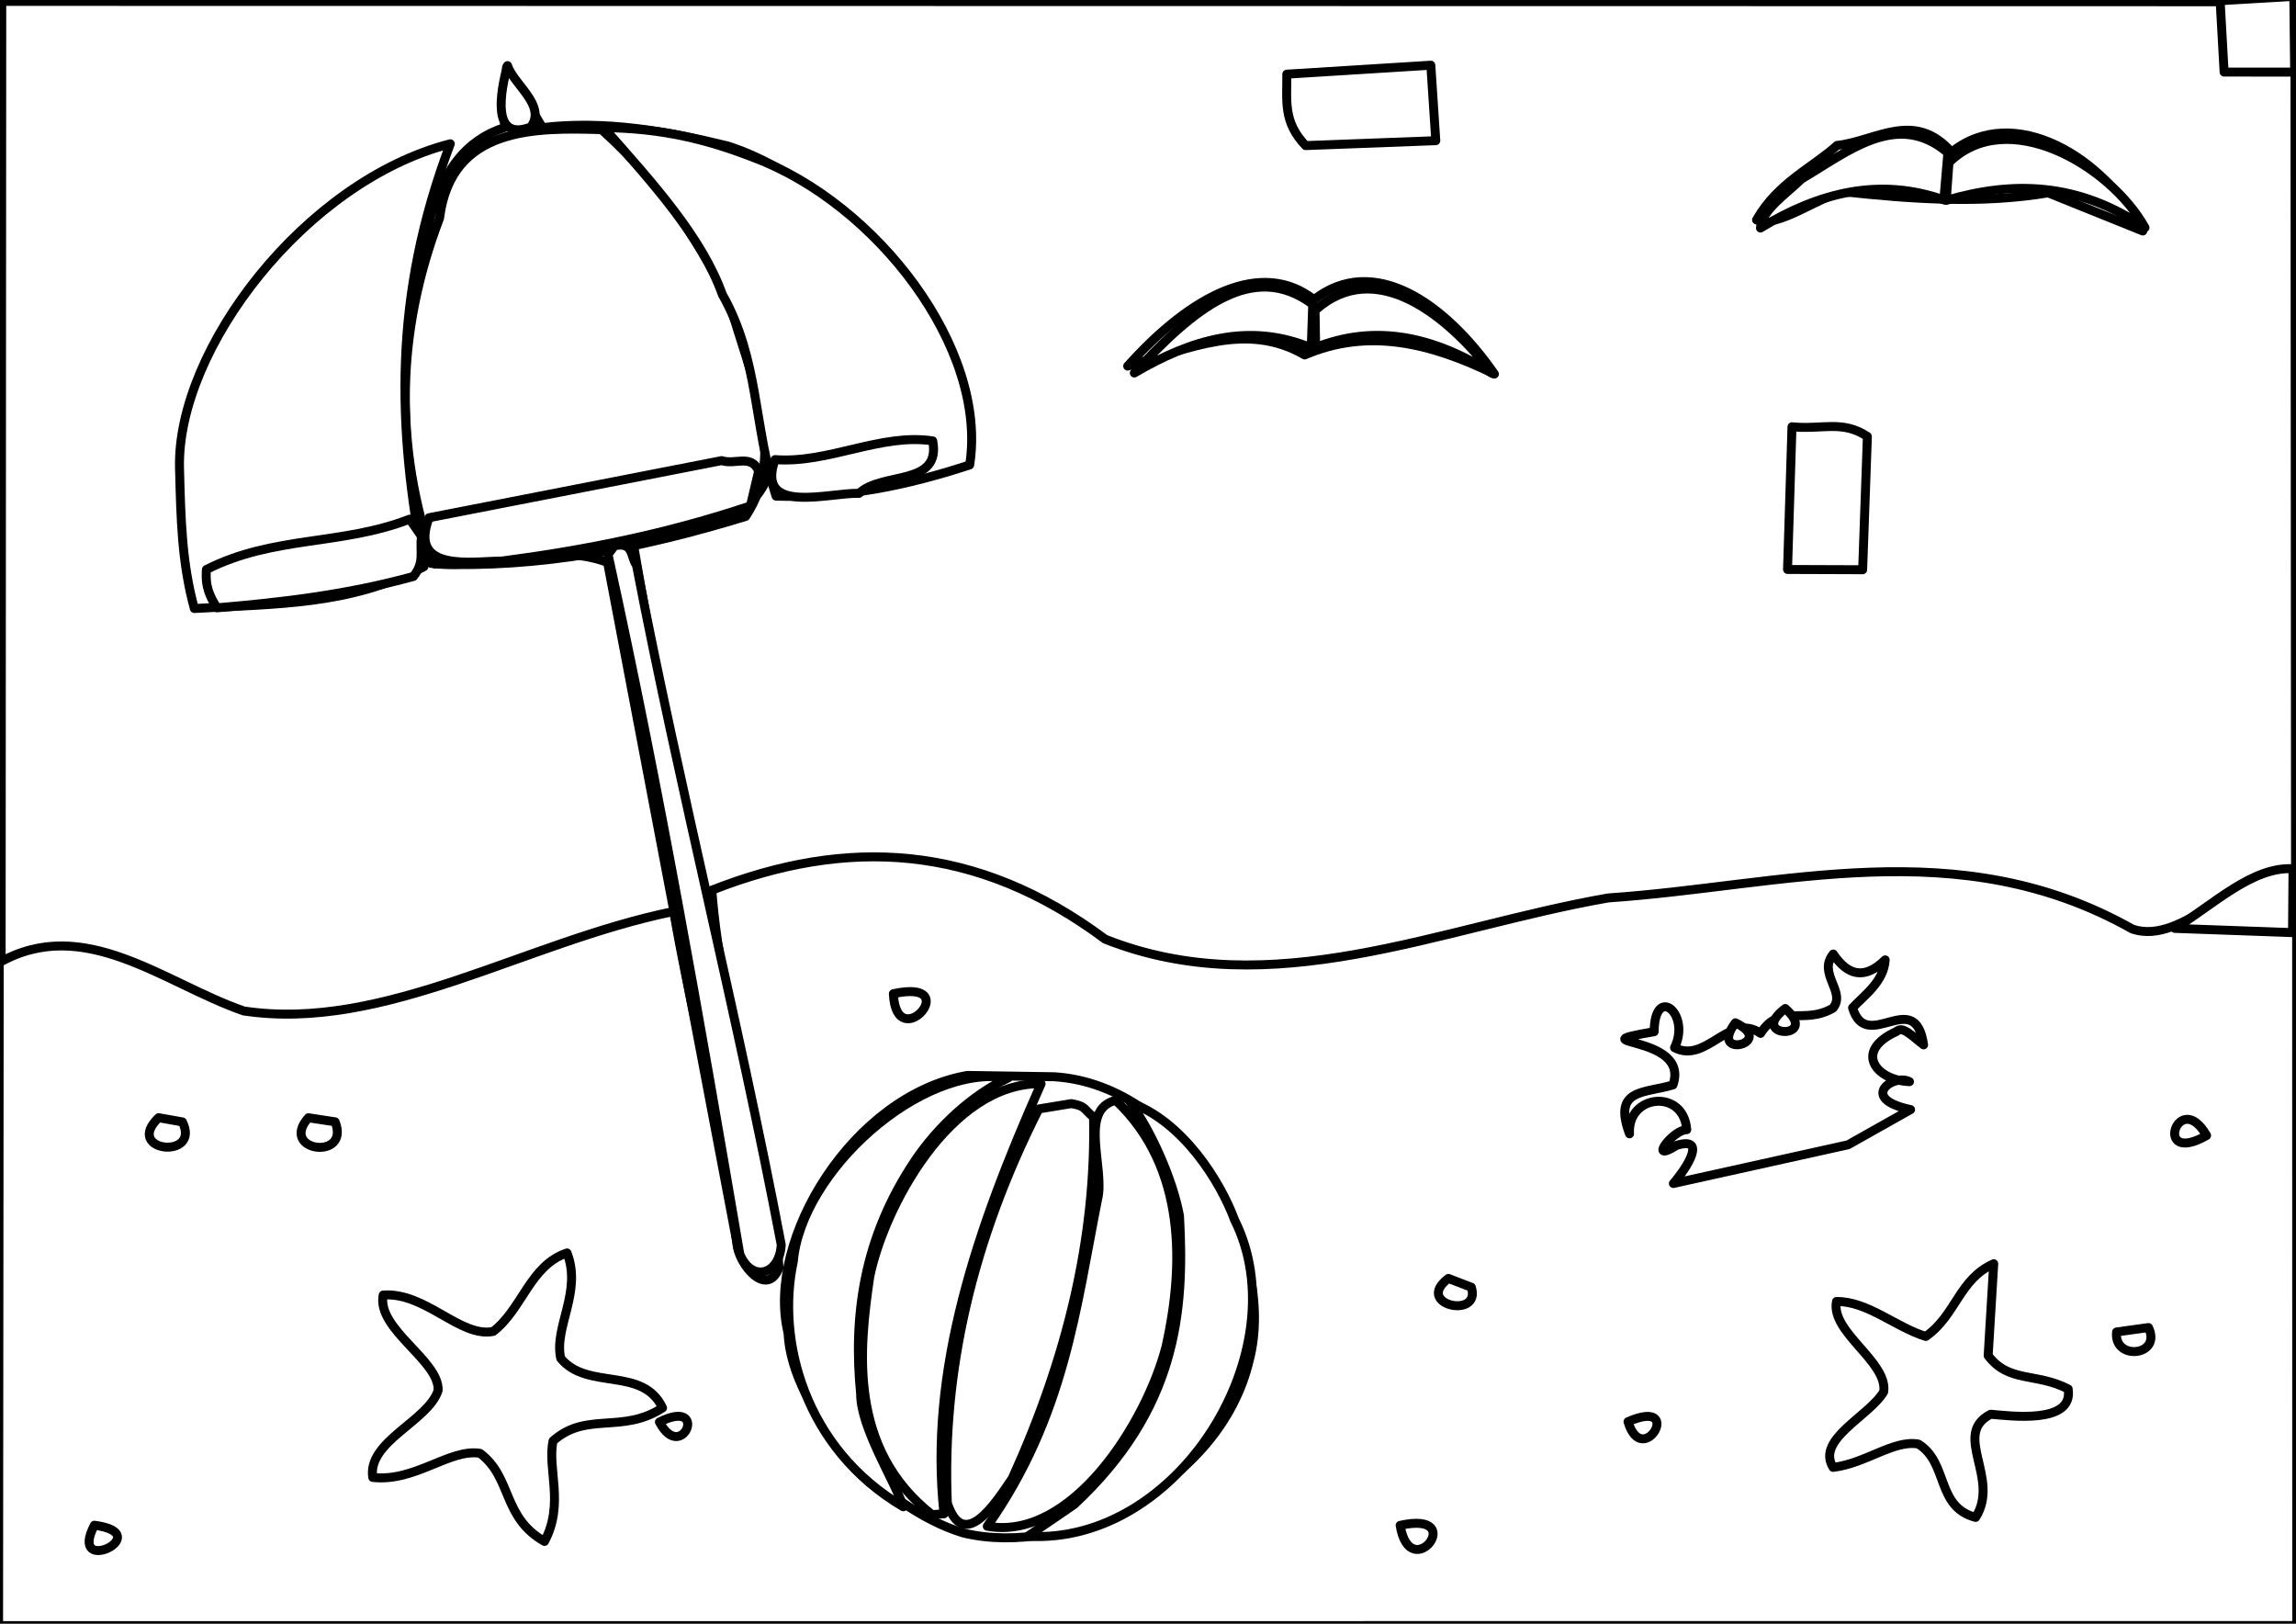<?xml version="1.0" ?>
<svg xmlns="http://www.w3.org/2000/svg" version="1.1" width="512" height="362">
  <rect width="100%" height="100%" fill="#808080" stroke="none"/>
  <defs/>
  <g>
    <path d="M 0.911 0.332 L 512.156 -0.04 L 512.056 362.187 L 0.874 362.04 L 0.911 0.332" stroke-width="0.0" fill="rgb(255, 255, 255)" opacity="1.0" stroke="rgb(0, 0, 0)" stroke-opacity="1.0" stroke-linecap="round" stroke-linejoin="round"/>
    <path d="M 0.394 0.314 L 0.157 362.43 L 512.018 362.431 L 511.756 0.39 L 0.394 0.314" stroke-width="2.0" fill="rgb(255, 255, 255)" opacity="1.0" stroke="rgb(0, 0, 0)" stroke-opacity="1.0" stroke-linecap="round" stroke-linejoin="round"/>
    <path d="M -0.172 214.631 L -0.318 362.449 L 512.165 362.43 L 512.141 195.005 C 499.031 193.48 487 210.971 475.529 207.149 C 436.648 185.197 397.517 197.569 358.653 200.201 C 321.115 206.727 283.514 224.115 246.452 209.401 C 217.7 187.969 188.781 186.654 158.733 198.481 C 160.903 227.528 172.132 255.528 173.709 282.722 C 170.985 289.44 164.723 281.986 164.342 277.306 C 161.27 252.789 154.548 228.077 150.235 203.223 C 117.34 209.886 85.666 230.153 54.332 225.396 C 36.599 219.237 18.785 203.875 -0.172 214.631" stroke-width="2.0" fill="rgb(255, 255, 255)" opacity="1.0" stroke="rgb(0, 0, 0)" stroke-opacity="1.0" stroke-linecap="round" stroke-linejoin="round"/>
    <path d="M 112.958 15.01 L 112.492 28.439 C 94.601 34.351 96.065 55.328 90.238 68.587 C 89.221 87.833 87.989 106.665 96.093 125.598 C 110.015 127.137 122.987 120.663 135.488 125.4 L 164.659 278.774 C 173.88 290.131 172.069 271.244 171.259 265.874 C 160.878 217.957 149.495 169.998 141.318 121.744 C 150.866 115.035 165.609 119.509 171.125 106.521 C 185.325 114.709 199.699 104.405 214.468 103.831 C 221.907 77.772 189.543 41.306 162.278 32.543 C 148.669 29.215 134.932 26.808 120.97 28.451 L 112.958 15.01" stroke-width="2.0" fill="rgb(255, 255, 255)" opacity="1.0" stroke="rgb(0, 0, 0)" stroke-opacity="1.0" stroke-linecap="round" stroke-linejoin="round"/>
    <path d="M 215.723 239.776 C 190.297 244.206 170.668 276.257 175.731 297.182 C 176.502 314.447 196.578 336.304 214.877 341.808 C 237.738 347.297 271.995 331.224 278.577 303.297 C 285.041 278.902 263.896 241.874 235.103 240.071 L 215.723 239.776" stroke-width="2.0" fill="rgb(255, 255, 255)" opacity="1.0" stroke="rgb(0, 0, 0)" stroke-opacity="1.0" stroke-linecap="round" stroke-linejoin="round"/>
    <path d="M 134.165 28.904 C 119.722 28.5 100.608 27.995 98.019 48.645 C 88.515 73.561 87.601 99.203 96.942 125.745 C 120.002 126.708 142.765 122.338 166.266 115.149 C 175.953 100.711 166.718 82.733 162.764 67.632 C 156.331 54.939 148.926 42.274 134.165 28.904" stroke-width="2.0" fill="rgb(255, 255, 255)" opacity="1.0" stroke="rgb(0, 0, 0)" stroke-opacity="1.0" stroke-linecap="round" stroke-linejoin="round"/>
    <path d="M 100.416 32.058 C 68.08 40.364 39.462 77.777 40.029 104.263 C 40.332 115.886 40.536 125.448 43.336 135.675 C 61.77 134.587 77.904 134.987 94.53 126.353 C 88.591 95.171 87.547 66.104 100.416 32.058" stroke-width="2.0" fill="rgb(255, 255, 255)" opacity="1.0" stroke="rgb(0, 0, 0)" stroke-opacity="1.0" stroke-linecap="round" stroke-linejoin="round"/>
    <path d="M 134.647 28.464 C 146.027 41.324 156.509 52.967 161.087 65.679 C 169.313 80.193 168.002 95.007 173.065 110.618 C 188.286 111.144 202.227 108.254 216.232 103.661 C 220.343 77.673 195.397 45.345 168.062 35.131 C 157.911 31.178 147.749 28.572 134.647 28.464" stroke-width="2.0" fill="rgb(255, 255, 255)" opacity="1.0" stroke="rgb(0, 0, 0)" stroke-opacity="1.0" stroke-linecap="round" stroke-linejoin="round"/>
    <path d="M 238.901 246.061 L 231.649 247.25 C 216.757 276.667 210.04 305.881 211.255 335.139 C 214.918 346.193 221.969 335.202 225.747 329.584 C 237.968 302.681 244.426 275.961 243.859 249.088 C 241.509 247.179 242.209 246.643 238.901 246.061" stroke-width="2.0" fill="rgb(255, 255, 255)" opacity="1.0" stroke="rgb(0, 0, 0)" stroke-opacity="1.0" stroke-linecap="round" stroke-linejoin="round"/>
    <path d="M 232.157 241.625 C 211.901 241.329 197.056 269.25 193.944 284.682 C 191.543 300.982 189.187 323.051 207.838 337.708 L 210.514 337.514 C 207.003 305.606 217.761 274.064 232.157 241.625" stroke-width="2.0" fill="rgb(255, 255, 255)" opacity="1.0" stroke="rgb(0, 0, 0)" stroke-opacity="1.0" stroke-linecap="round" stroke-linejoin="round"/>
    <path d="M 248.801 245.331 C 240.425 247.38 246.466 260.572 244.763 267.368 C 239.927 291.529 237.466 315.694 220.162 340.286 C 239.09 343.671 255.731 317.018 260.054 300.113 C 263.914 282.726 264.781 260.421 248.801 245.331" stroke-width="2.0" fill="rgb(255, 255, 255)" opacity="1.0" stroke="rgb(0, 0, 0)" stroke-opacity="1.0" stroke-linecap="round" stroke-linejoin="round"/>
    <path d="M 420.389 214.013 C 415.782 218.541 411.999 217.487 408.811 212.71 C 405.241 217.054 411.757 221.155 408.749 224.775 C 402.147 228.614 396.901 223.602 392.609 230.399 C 385.635 225.57 380.513 237.292 373.417 233.591 C 377.119 226.029 368.949 219.356 368.87 230.026 C 350.471 233.197 377.064 230.387 373.064 241.89 C 366.722 243.827 359.558 242.63 363.381 252.795 C 362.796 243.974 375.461 242.638 376.135 251.873 C 373.018 251.876 367.238 259.603 373.853 255.377 C 380.546 253.334 376.508 259.957 373.162 263.87 L 412.114 255.242 L 426.055 247.394 C 414.248 244.909 422.355 239.284 425.808 241.167 C 418.322 240.858 413.285 234.35 422.906 229.989 C 424.294 228.682 426.184 230.839 428.953 232.963 C 427.045 219.794 416.279 235.14 413.116 224.707 C 415.524 222.068 420.104 218.937 420.389 214.013" stroke-width="2.0" fill="rgb(255, 255, 255)" opacity="1.0" stroke="rgb(0, 0, 0)" stroke-opacity="1.0" stroke-linecap="round" stroke-linejoin="round"/>
    <path d="M 85.446 288.743 C 83.944 296.357 98.035 303.323 97.7 310.016 C 95.481 316.857 81.865 321.365 83.125 329.408 C 92.581 330.465 100.257 322.937 107.05 324.031 C 114.23 329.418 111.983 338.322 121.422 343.676 C 125.924 335.297 121.988 327.368 123.334 321.269 C 130.741 314.648 138.744 319.761 147.745 313.902 C 143.346 304.563 130.967 310.104 125.042 302.855 C 123.479 295.905 129.842 288.068 126.448 279.357 C 118.207 282.085 116.478 291.88 109.985 296.858 C 102.599 298.302 94.906 288.051 85.446 288.743" stroke-width="2.0" fill="rgb(255, 255, 255)" opacity="1.0" stroke="rgb(0, 0, 0)" stroke-opacity="1.0" stroke-linecap="round" stroke-linejoin="round"/>
    <path d="M 224.831 240.338 C 205.375 236.995 178.616 261.215 176.907 281.266 C 173.104 298.855 179.423 323.009 201.422 335.95 C 199.709 330.542 191.888 318.373 191.921 310.783 C 190.227 293.458 192.495 276.014 204.021 258.81 C 208.965 251.422 216.72 244.086 224.831 240.338" stroke-width="2.0" fill="rgb(255, 255, 255)" opacity="1.0" stroke="rgb(0, 0, 0)" stroke-opacity="1.0" stroke-linecap="round" stroke-linejoin="round"/>
    <path d="M 252.105 245.858 C 256.743 252.284 261.501 262.89 263.02 271.063 C 264.225 292.568 262.357 314.164 239.547 335.442 L 229.185 342.525 C 262.908 344.548 289.737 300.845 275.31 272 C 272.099 263.316 263.773 250.089 252.105 245.858" stroke-width="2.0" fill="rgb(255, 255, 255)" opacity="1.0" stroke="rgb(0, 0, 0)" stroke-opacity="1.0" stroke-linecap="round" stroke-linejoin="round"/>
    <path d="M 444.595 281.759 C 436.792 285.252 436.243 293.197 429.45 297.971 C 422.665 295.877 416.439 290.114 409.533 290.181 C 408.165 297.014 421.015 303.612 420.061 310.317 C 416.79 315.803 404.895 320.917 408.774 327.167 C 416.066 326.29 422.242 320.999 427.772 321.96 C 434.523 326.087 431.686 335.978 440.555 338.319 C 446.138 329.552 435.201 319.794 443.911 315.32 C 448.044 315.652 462.483 317.66 461.192 309.682 C 454.04 305.988 447.916 308.357 443.351 302.245 L 444.595 281.759" stroke-width="2.0" fill="rgb(255, 255, 255)" opacity="1.0" stroke="rgb(0, 0, 0)" stroke-opacity="1.0" stroke-linecap="round" stroke-linejoin="round"/>
    <path d="M 137.033 121.696 L 135.588 123.626 C 146.967 175.278 156.058 227.388 164.978 279.65 C 167.699 286.06 173.86 284.204 174.213 277.512 C 164.563 226.747 151.609 176.229 141.937 126.01 C 140.542 124.117 141.323 120.754 137.033 121.696" stroke-width="2.0" fill="rgb(255, 255, 255)" opacity="1.0" stroke="rgb(0, 0, 0)" stroke-opacity="1.0" stroke-linecap="round" stroke-linejoin="round"/>
    <path d="M 169.178 105.034 C 167.555 101.172 163.882 103.704 160.933 102.695 L 95.681 115.43 C 90.992 127.742 105.506 125.116 111.966 125.086 C 130.245 122.703 148.555 119.099 167.343 112.797 L 169.178 105.034" stroke-width="2.0" fill="rgb(255, 255, 255)" opacity="1.0" stroke="rgb(0, 0, 0)" stroke-opacity="1.0" stroke-linecap="round" stroke-linejoin="round"/>
    <path d="M 391.703 49.033 C 396.579 50.899 405.226 43.982 411.077 42.751 C 426.282 44.385 441.678 45.514 456.733 42.998 L 477.836 51.499 C 469.348 34.997 449.003 22.827 435.191 33.923 C 426.847 24.464 418.348 31.47 409.661 32.423 C 404.428 37.206 396.423 40.695 391.703 49.033" stroke-width="2.0" fill="rgb(255, 255, 255)" opacity="1.0" stroke="rgb(0, 0, 0)" stroke-opacity="1.0" stroke-linecap="round" stroke-linejoin="round"/>
    <path d="M 251.469 81.623 C 265.164 77.751 278.027 71.634 290.935 79.14 C 304.945 73.141 318.735 76.318 333.253 83.393 C 322.188 67.464 306.262 56.489 293.02 66.804 C 281.376 57.705 265.787 65.637 251.469 81.623" stroke-width="2.0" fill="rgb(255, 255, 255)" opacity="1.0" stroke="rgb(0, 0, 0)" stroke-opacity="1.0" stroke-linecap="round" stroke-linejoin="round"/>
    <path d="M 93.978 119.554 L 91.352 115.752 C 75.994 121.697 60.994 119.389 46.026 126.987 C 45.895 129.324 45.855 131.657 48.403 135.518 C 62.627 134.317 77.13 132.655 92.188 128.529 C 94.757 125.308 93.585 123.062 93.978 119.554" stroke-width="2.0" fill="rgb(255, 255, 255)" opacity="1.0" stroke="rgb(0, 0, 0)" stroke-opacity="1.0" stroke-linecap="round" stroke-linejoin="round"/>
    <path d="M 399.606 95.155 L 398.614 126.97 L 415.363 127.028 L 416.419 97.311 C 410.831 93.599 406.349 95.831 399.606 95.155" stroke-width="2.0" fill="rgb(255, 255, 255)" opacity="1.0" stroke="rgb(0, 0, 0)" stroke-opacity="1.0" stroke-linecap="round" stroke-linejoin="round"/>
    <path d="M 286.957 16.538 C 286.995 22.574 286.102 27.175 291.148 32.462 L 320.175 31.364 L 319.069 14.536 L 286.957 16.538" stroke-width="2.0" fill="rgb(255, 255, 255)" opacity="1.0" stroke="rgb(0, 0, 0)" stroke-opacity="1.0" stroke-linecap="round" stroke-linejoin="round"/>
    <path d="M 434.372 34.082 C 423.205 24.499 412.296 33.647 401.758 39.889 C 398.342 43.243 392.865 46.82 392.576 50.841 C 405.823 42.787 419.27 39.55 433.474 44.568 L 434.372 34.082" stroke-width="2.0" fill="rgb(255, 255, 255)" opacity="1.0" stroke="rgb(0, 0, 0)" stroke-opacity="1.0" stroke-linecap="round" stroke-linejoin="round"/>
    <path d="M 434.614 36.235 L 433.993 44.683 C 448.831 40.314 463.397 40.595 478.328 50.761 C 470.641 36.898 447.618 23.421 434.614 36.235" stroke-width="2.0" fill="rgb(255, 255, 255)" opacity="1.0" stroke="rgb(0, 0, 0)" stroke-opacity="1.0" stroke-linecap="round" stroke-linejoin="round"/>
    <path d="M 293.25 69.221 L 293.386 77.479 C 306.543 72.215 319.726 74.901 332.819 83.285 C 322.823 70.287 306.672 57.103 293.25 69.221" stroke-width="2.0" fill="rgb(255, 255, 255)" opacity="1.0" stroke="rgb(0, 0, 0)" stroke-opacity="1.0" stroke-linecap="round" stroke-linejoin="round"/>
    <path d="M 292.734 67.86 C 279.226 57.756 265.933 69.104 252.947 83.166 C 265.488 75.797 278.511 71.735 292.405 77.566 L 292.734 67.86" stroke-width="2.0" fill="rgb(255, 255, 255)" opacity="1.0" stroke="rgb(0, 0, 0)" stroke-opacity="1.0" stroke-linecap="round" stroke-linejoin="round"/>
    <path d="M 207.995 98.302 C 196.394 96.532 184.726 103.399 172.822 102.473 C 168.42 115.016 185.157 109.728 191.553 110.005 C 196.717 105.11 209.921 108.491 207.995 98.302" stroke-width="2.0" fill="rgb(255, 255, 255)" opacity="1.0" stroke="rgb(0, 0, 0)" stroke-opacity="1.0" stroke-linecap="round" stroke-linejoin="round"/>
    <path d="M 511.338 193.695 C 502.285 193.177 493.634 201.66 484.968 206.992 L 511.225 207.937 L 511.338 193.695" stroke-width="2.0" fill="rgb(255, 255, 255)" opacity="1.0" stroke="rgb(0, 0, 0)" stroke-opacity="1.0" stroke-linecap="round" stroke-linejoin="round"/>
    <path d="M 495.079 0.156 L 495.97 16.072 L 511.706 16.076 L 511.514 -0.811 L 495.079 0.156" stroke-width="2.0" fill="rgb(255, 255, 255)" opacity="1.0" stroke="rgb(0, 0, 0)" stroke-opacity="1.0" stroke-linecap="round" stroke-linejoin="round"/>
    <path d="M 113.175 14.625 C 111.65 20.133 109.393 31.798 118.395 28.302 C 121.889 23.466 114.618 18.96 113.175 14.625" stroke-width="2.0" fill="rgb(255, 255, 255)" opacity="1.0" stroke="rgb(0, 0, 0)" stroke-opacity="1.0" stroke-linecap="round" stroke-linejoin="round"/>
    <path d="M 68.773 249.214 C 62.101 256.727 78.2 258.859 74.735 250.124 L 68.773 249.214" stroke-width="2.0" fill="rgb(255, 255, 255)" opacity="1.0" stroke="rgb(0, 0, 0)" stroke-opacity="1.0" stroke-linecap="round" stroke-linejoin="round"/>
    <path d="M 199.217 221.557 C 199.854 235.744 215.405 218.042 199.217 221.557" stroke-width="2.0" fill="rgb(255, 255, 255)" opacity="1.0" stroke="rgb(0, 0, 0)" stroke-opacity="1.0" stroke-linecap="round" stroke-linejoin="round"/>
    <path d="M 35.371 249.201 C 27.449 256.816 44.902 258.67 40.678 250.143 L 35.371 249.201" stroke-width="2.0" fill="rgb(255, 255, 255)" opacity="1.0" stroke="rgb(0, 0, 0)" stroke-opacity="1.0" stroke-linecap="round" stroke-linejoin="round"/>
    <path d="M 312.227 340.094 C 314.486 353.754 327.577 336.679 312.227 340.094" stroke-width="2.0" fill="rgb(255, 255, 255)" opacity="1.0" stroke="rgb(0, 0, 0)" stroke-opacity="1.0" stroke-linecap="round" stroke-linejoin="round"/>
    <path d="M 322.985 285.037 C 315.206 290.897 330.406 294.244 328.098 287.001 L 322.985 285.037" stroke-width="2.0" fill="rgb(255, 255, 255)" opacity="1.0" stroke="rgb(0, 0, 0)" stroke-opacity="1.0" stroke-linecap="round" stroke-linejoin="round"/>
    <path d="M 21.043 340.066 C 14.943 351.802 35.268 341.92 21.043 340.066" stroke-width="2.0" fill="rgb(255, 255, 255)" opacity="1.0" stroke="rgb(0, 0, 0)" stroke-opacity="1.0" stroke-linecap="round" stroke-linejoin="round"/>
    <path d="M 492.066 253.166 C 485.758 242.276 479.82 260.194 492.066 253.166" stroke-width="2.0" fill="rgb(255, 255, 255)" opacity="1.0" stroke="rgb(0, 0, 0)" stroke-opacity="1.0" stroke-linecap="round" stroke-linejoin="round"/>
    <path d="M 471.99 296.975 C 471.269 303.471 482.184 302.384 479.103 295.992 L 471.99 296.975" stroke-width="2.0" fill="rgb(255, 255, 255)" opacity="1.0" stroke="rgb(0, 0, 0)" stroke-opacity="1.0" stroke-linecap="round" stroke-linejoin="round"/>
    <path d="M 363.042 316.977 C 366.306 327.899 375.776 311.42 363.042 316.977" stroke-width="2.0" fill="rgb(255, 255, 255)" opacity="1.0" stroke="rgb(0, 0, 0)" stroke-opacity="1.0" stroke-linecap="round" stroke-linejoin="round"/>
    <path d="M 147.05 317.051 C 152.113 326.615 158.258 311.467 147.05 317.051" stroke-width="2.0" fill="rgb(255, 255, 255)" opacity="1.0" stroke="rgb(0, 0, 0)" stroke-opacity="1.0" stroke-linecap="round" stroke-linejoin="round"/>
    <path d="M 398.106 224.856 C 389.411 231.404 406.177 231.974 398.106 224.856" stroke-width="2.0" fill="rgb(255, 255, 255)" opacity="1.0" stroke="rgb(0, 0, 0)" stroke-opacity="1.0" stroke-linecap="round" stroke-linejoin="round"/>
    <path d="M 386.982 228.04 C 380.754 236.351 396.408 232.528 386.982 228.04" stroke-width="2.0" fill="rgb(255, 255, 255)" opacity="1.0" stroke="rgb(0, 0, 0)" stroke-opacity="1.0" stroke-linecap="round" stroke-linejoin="round"/>
  </g>
</svg>
